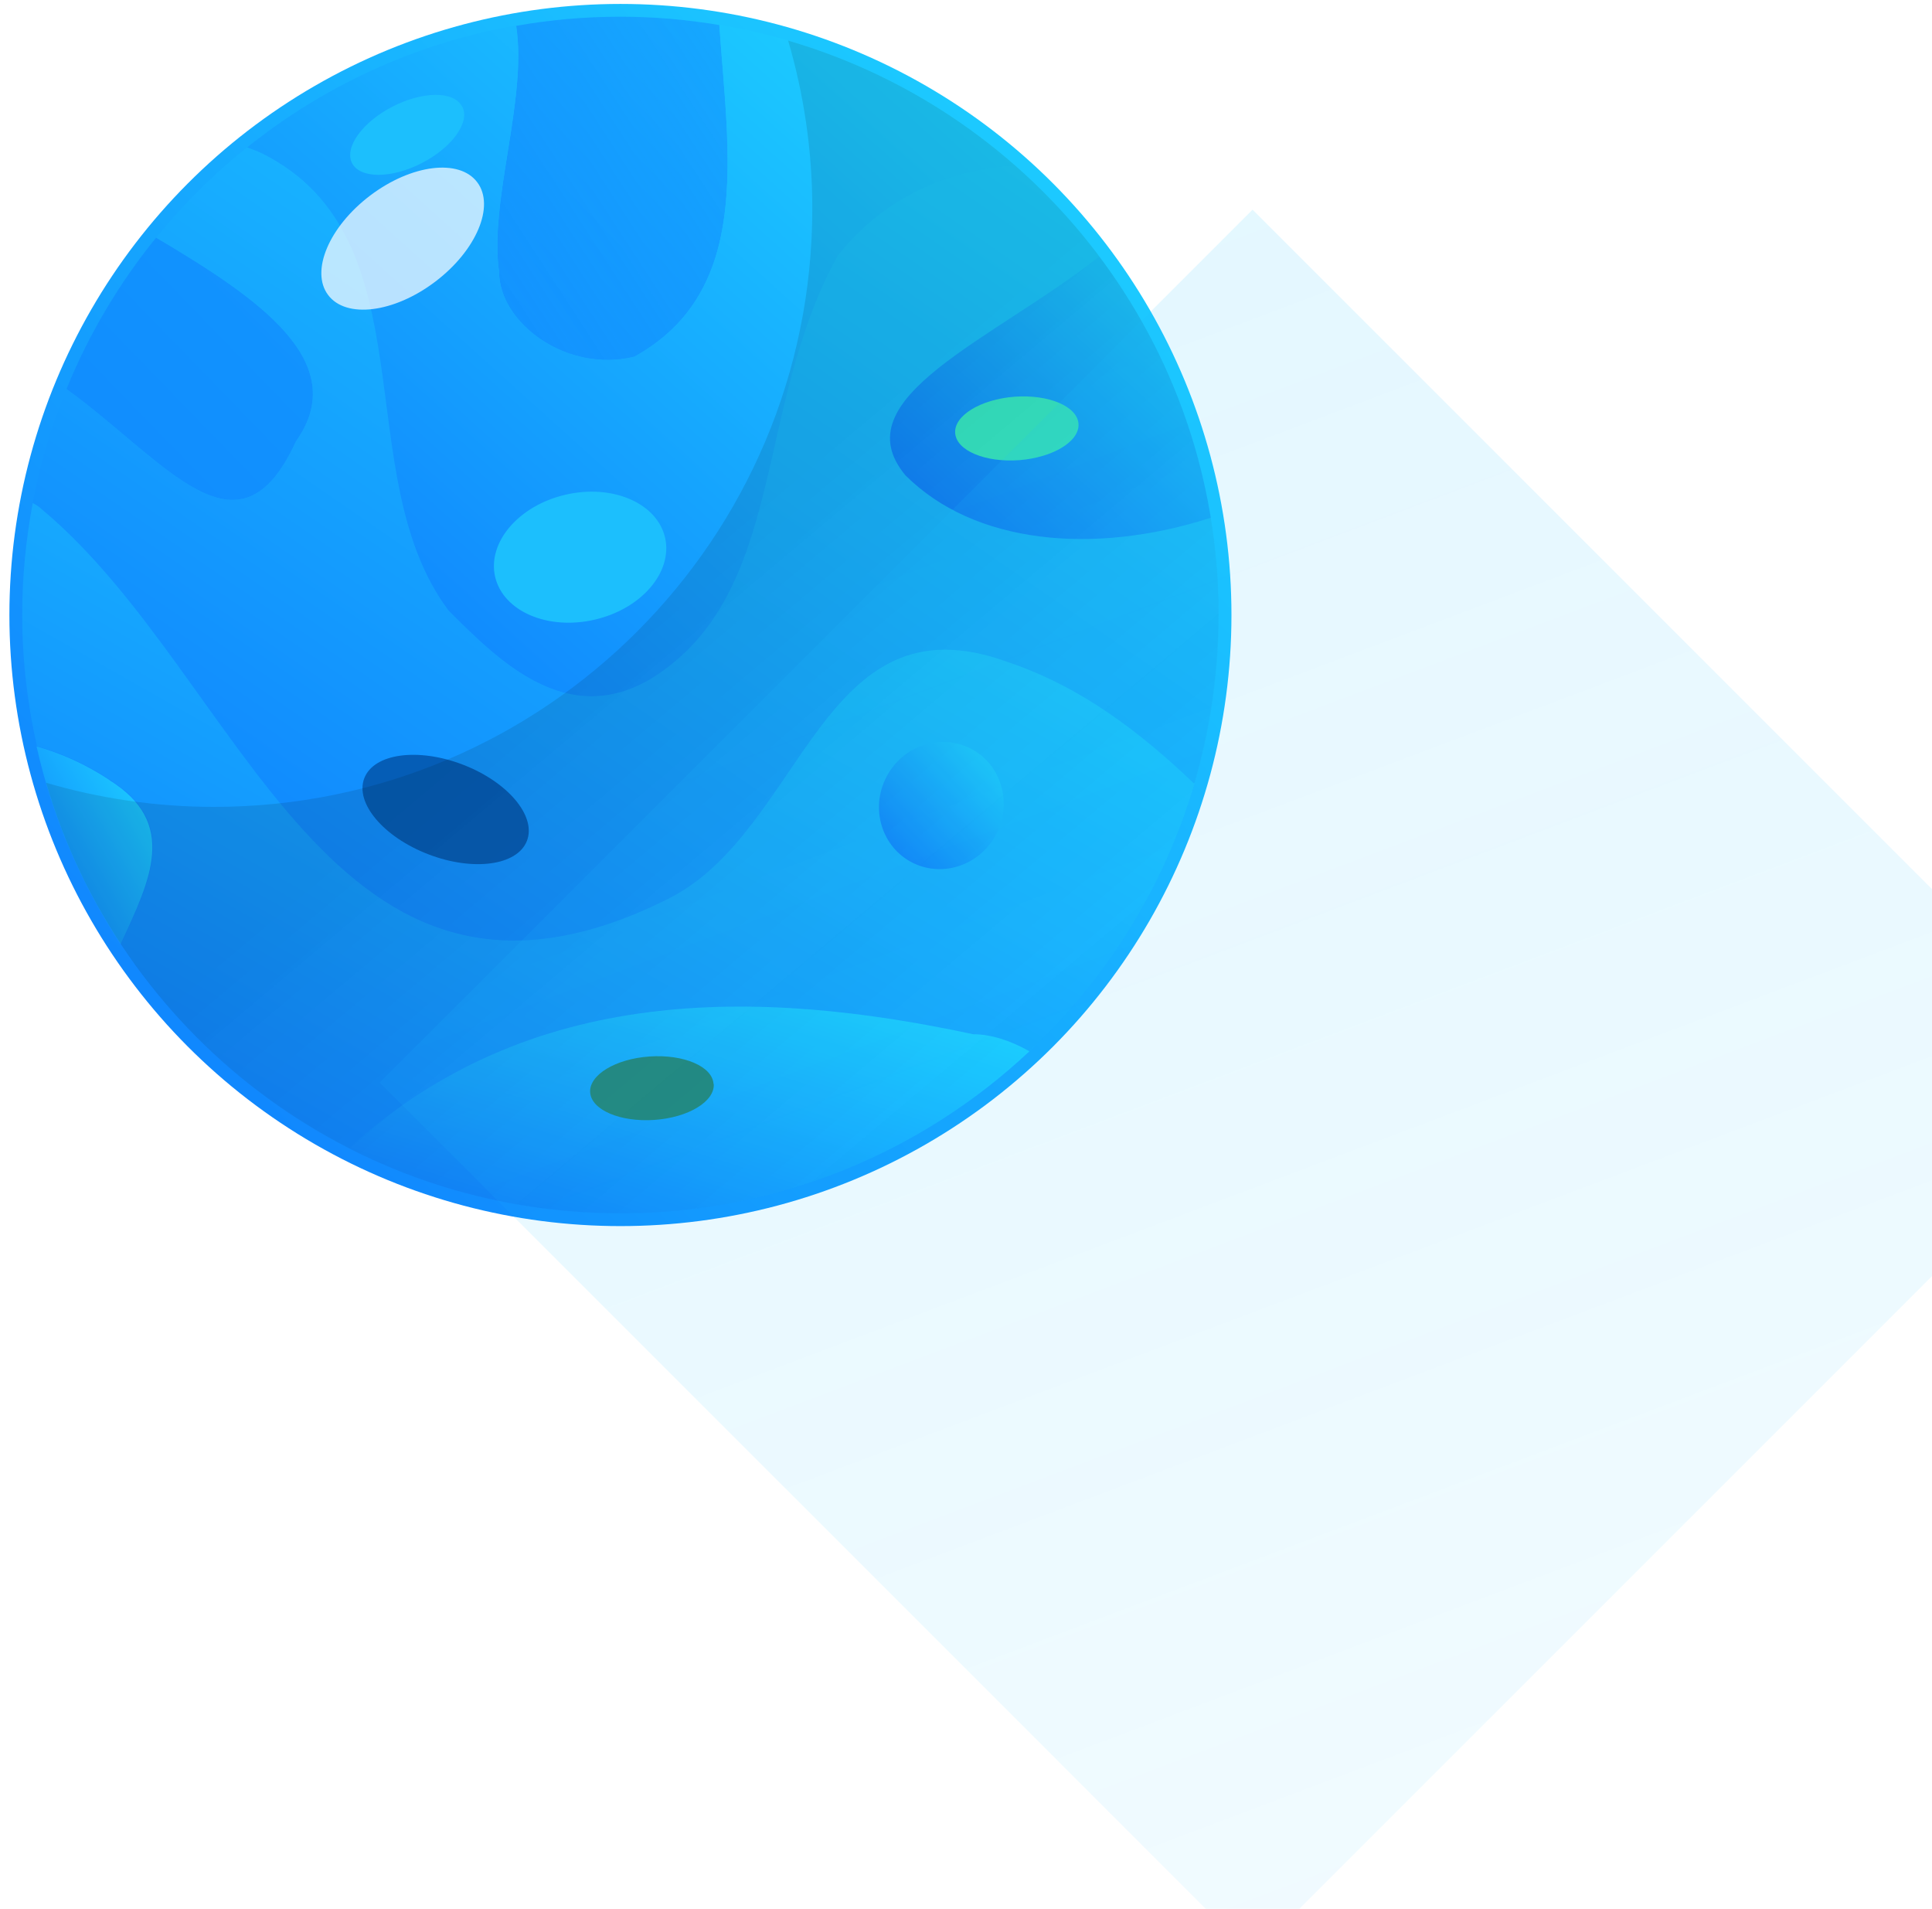 <svg width="83" height="82" viewBox="0 0 83 82" fill="none" xmlns="http://www.w3.org/2000/svg">
<circle cx="26.654" cy="26.419" r="26.25" fill="url(#paint0_linear_1222_1575)"/>
<path d="M4.706 33.508C3.697 32.838 2.642 32.365 1.57 32.061C2.258 35.135 3.5 38.003 5.18 40.558C6.476 37.77 7.655 35.358 4.697 33.508H4.706Z" fill="url(#paint1_linear_1222_1575)"/>
<path d="M28.714 38.601C14.168 45.874 10.532 29.148 1.802 21.866C1.695 21.759 1.561 21.67 1.409 21.598C1.114 23.162 0.954 24.761 0.954 26.405C0.954 28.344 1.177 30.238 1.588 32.052C2.66 32.356 3.706 32.82 4.724 33.499C7.681 35.349 6.502 37.761 5.207 40.549C7.655 44.257 11.032 47.286 15.008 49.314C22.728 42.255 32.574 42.434 41.821 44.418C42.581 44.418 43.429 44.686 44.234 45.15C47.531 42.059 50.014 38.101 51.319 33.642C48.987 31.427 46.467 29.479 43.269 28.407C35.263 25.494 34.539 35.679 28.723 38.592L28.714 38.601Z" fill="url(#paint2_linear_1222_1575)"/>
<path d="M14.99 49.323C18.493 51.11 22.451 52.119 26.65 52.119C33.45 52.119 39.632 49.475 44.225 45.159C43.412 44.695 42.563 44.427 41.812 44.427C32.565 42.443 22.719 42.264 14.999 49.323H14.99Z" fill="url(#paint3_linear_1222_1575)"/>
<path d="M12.712 18.963C15.16 15.532 11.014 12.762 6.708 10.207C5.126 12.155 3.822 14.344 2.857 16.711C7.11 19.785 10.246 24.386 12.712 18.963Z" fill="#0F80FE" fill-opacity="0.5"/>
<path d="M52.016 22.242C46.959 23.868 41.839 23.359 38.9 20.419C36.121 17.086 42.679 14.602 47.227 11.02C46.155 9.59 44.94 8.277 43.599 7.097C40.847 7.267 38.06 8.384 35.996 10.957C32.359 17.506 33.816 25.503 27.99 29.139C24.354 31.32 21.441 28.416 19.261 26.227C14.892 20.41 18.537 10.225 11.255 6.588C11.041 6.49 10.827 6.409 10.612 6.329C9.174 7.481 7.869 8.777 6.708 10.207C11.014 12.762 15.16 15.532 12.712 18.963C10.246 24.386 7.11 19.785 2.857 16.711C2.222 18.275 1.722 19.91 1.4 21.607C1.552 21.679 1.686 21.768 1.794 21.875C10.523 29.148 14.159 45.883 28.705 38.61C34.522 35.697 35.254 25.512 43.251 28.425C46.45 29.488 48.969 31.445 51.301 33.66C51.971 31.364 52.337 28.934 52.337 26.423C52.337 25.003 52.221 23.609 51.998 22.251L52.016 22.242Z" fill="url(#paint4_linear_1222_1575)"/>
<path d="M38.899 20.419C41.839 23.359 46.949 23.868 52.016 22.242C51.336 18.078 49.657 14.254 47.226 11.02C42.679 14.603 36.12 17.087 38.899 20.419Z" fill="url(#paint5_linear_1222_1575)"/>
<path d="M21.441 11.689C21.441 13.87 24.353 16.058 27.257 15.326C32.332 12.502 31.287 6.623 30.902 1.075C29.517 0.843 28.097 0.718 26.649 0.718C25.122 0.718 23.621 0.852 22.173 1.111C22.665 4.274 21.003 8.634 21.441 11.698V11.689Z" fill="url(#paint6_linear_1222_1575)"/>
<path d="M30.902 1.066C31.286 6.615 32.332 12.503 27.257 15.317C24.344 16.041 21.44 13.861 21.44 11.681C21.002 8.625 22.664 4.256 22.173 1.093C17.857 1.852 13.908 3.693 10.62 6.329C10.835 6.409 11.049 6.489 11.263 6.588C18.536 10.224 14.9 20.41 19.269 26.226C21.449 28.407 24.362 31.319 27.998 29.139C33.815 25.503 32.358 17.497 36.004 10.957C38.068 8.375 40.864 7.267 43.607 7.097C40.096 4.015 35.727 1.87 30.911 1.066H30.902Z" fill="url(#paint7_linear_1222_1575)"/>
<path d="M22.638 36.118C22.227 37.181 20.333 37.44 18.403 36.698C16.473 35.957 15.24 34.491 15.651 33.428C16.062 32.365 17.956 32.106 19.886 32.847C21.816 33.589 23.049 35.054 22.638 36.118Z" fill="#055DB6"/>
<path d="M28.571 23.09C28.911 24.574 27.562 26.155 25.542 26.62C23.532 27.084 21.62 26.262 21.271 24.779C20.932 23.296 22.281 21.715 24.3 21.25C26.311 20.785 28.223 21.607 28.571 23.09Z" fill="#1CBFFD"/>
<path d="M42.812 35.805C42.124 37.163 40.507 37.717 39.194 37.055C37.889 36.394 37.38 34.75 38.068 33.401C38.756 32.043 40.373 31.489 41.687 32.15C43 32.811 43.5 34.455 42.812 35.805Z" fill="url(#paint8_linear_1222_1575)"/>
<path d="M30.662 46.562C30.715 47.312 29.572 48.009 28.106 48.108C26.641 48.206 25.408 47.679 25.354 46.928C25.301 46.178 26.444 45.481 27.91 45.383C29.375 45.284 30.608 45.812 30.653 46.562H30.662Z" fill="#228778"/>
<path d="M19.859 4.578C20.207 5.248 19.421 6.338 18.117 7.008C16.812 7.678 15.472 7.678 15.124 7.008C14.784 6.338 15.561 5.248 16.866 4.578C18.17 3.908 19.511 3.908 19.85 4.578H19.859Z" fill="#1CBFFD"/>
<path d="M46.333 18.203C46.387 18.954 45.252 19.651 43.787 19.767C42.322 19.874 41.089 19.356 41.035 18.605C40.981 17.855 42.116 17.158 43.581 17.042C45.047 16.934 46.28 17.453 46.333 18.203Z" fill="#36EAC7"/>
<path d="M33.86 1.745C34.53 4.033 34.897 6.454 34.897 8.956C34.897 23.153 23.389 34.661 9.191 34.661C6.69 34.661 4.268 34.295 1.981 33.625C5.099 44.311 14.963 52.12 26.65 52.12C40.847 52.12 52.355 40.612 52.355 26.414C52.355 14.728 44.546 4.864 33.86 1.745Z" fill="url(#paint9_linear_1222_1575)"/>
<path opacity="0.7" d="M20.503 7.83C21.271 8.848 20.467 10.76 18.698 12.1C16.929 13.441 14.865 13.7 14.096 12.672C13.328 11.654 14.132 9.742 15.901 8.401C17.67 7.061 19.734 6.802 20.503 7.83Z" fill="white"/>
<g filter="url(#filter0_biiii_1222_1575)">
<path d="M7.474 43.855L44.974 6.355L82.474 43.855L44.974 81.355L7.474 43.855Z" fill="url(#paint10_linear_1222_1575)"/>
</g>
<defs>
<filter id="filter0_biiii_1222_1575" x="-11.085" y="-12.204" width="112.116" height="112.116" filterUnits="userSpaceOnUse" color-interpolation-filters="sRGB">
<feFlood flood-opacity="0" result="BackgroundImageFix"/>
<feGaussianBlur in="BackgroundImageFix" stdDeviation="9.279"/>
<feComposite in2="SourceAlpha" operator="in" result="effect1_backgroundBlur_1222_1575"/>
<feBlend mode="normal" in="SourceGraphic" in2="effect1_backgroundBlur_1222_1575" result="shape"/>
<feColorMatrix in="SourceAlpha" type="matrix" values="0 0 0 0 0 0 0 0 0 0 0 0 0 0 0 0 0 0 127 0" result="hardAlpha"/>
<feOffset dx="8.837" dy="8.837"/>
<feGaussianBlur stdDeviation="10.163"/>
<feComposite in2="hardAlpha" operator="arithmetic" k2="-1" k3="1"/>
<feColorMatrix type="matrix" values="0 0 0 0 0.09 0 0 0 0 0.678 0 0 0 0 1 0 0 0 0.18 0"/>
<feBlend mode="normal" in2="shape" result="effect2_innerShadow_1222_1575"/>
<feColorMatrix in="SourceAlpha" type="matrix" values="0 0 0 0 0 0 0 0 0 0 0 0 0 0 0 0 0 0 127 0" result="hardAlpha"/>
<feMorphology radius="1.767" operator="erode" in="SourceAlpha" result="effect3_innerShadow_1222_1575"/>
<feOffset dy="1.767"/>
<feGaussianBlur stdDeviation="2.651"/>
<feComposite in2="hardAlpha" operator="arithmetic" k2="-1" k3="1"/>
<feColorMatrix type="matrix" values="0 0 0 0 1 0 0 0 0 1 0 0 0 0 1 0 0 0 0.05 0"/>
<feBlend mode="normal" in2="effect2_innerShadow_1222_1575" result="effect3_innerShadow_1222_1575"/>
<feColorMatrix in="SourceAlpha" type="matrix" values="0 0 0 0 0 0 0 0 0 0 0 0 0 0 0 0 0 0 127 0" result="hardAlpha"/>
<feOffset dy="0.884"/>
<feComposite in2="hardAlpha" operator="arithmetic" k2="-1" k3="1"/>
<feColorMatrix type="matrix" values="0 0 0 0 1 0 0 0 0 1 0 0 0 0 1 0 0 0 0.05 0"/>
<feBlend mode="normal" in2="effect3_innerShadow_1222_1575" result="effect4_innerShadow_1222_1575"/>
<feColorMatrix in="SourceAlpha" type="matrix" values="0 0 0 0 0 0 0 0 0 0 0 0 0 0 0 0 0 0 127 0" result="hardAlpha"/>
<feOffset dy="-8.837"/>
<feGaussianBlur stdDeviation="4.419"/>
<feComposite in2="hardAlpha" operator="arithmetic" k2="-1" k3="1"/>
<feColorMatrix type="matrix" values="0 0 0 0 0.09 0 0 0 0 0.678 0 0 0 0 1 0 0 0 0.4 0"/>
<feBlend mode="overlay" in2="effect4_innerShadow_1222_1575" result="effect5_innerShadow_1222_1575"/>
</filter>
<linearGradient id="paint0_linear_1222_1575" x1="52.628" y1="1.413" x2="3.684" y2="48.938" gradientUnits="userSpaceOnUse">
<stop stop-color="#1ED6FF"/>
<stop offset="1" stop-color="#0F80FE"/>
</linearGradient>
<linearGradient id="paint1_linear_1222_1575" x1="6.518" y1="32.262" x2="-0.291" y2="36.133" gradientUnits="userSpaceOnUse">
<stop stop-color="#1ED6FF"/>
<stop offset="1" stop-color="#0F80FE"/>
</linearGradient>
<linearGradient id="paint2_linear_1222_1575" x1="51.054" y1="22.255" x2="28.878" y2="61.386" gradientUnits="userSpaceOnUse">
<stop stop-color="#1ED6FF"/>
<stop offset="1" stop-color="#0F80FE"/>
</linearGradient>
<linearGradient id="paint3_linear_1222_1575" x1="44.071" y1="43.45" x2="39.351" y2="58.538" gradientUnits="userSpaceOnUse">
<stop stop-color="#1ED6FF"/>
<stop offset="1" stop-color="#0F80FE"/>
</linearGradient>
<linearGradient id="paint4_linear_1222_1575" x1="52.069" y1="7.137" x2="22.376" y2="50.239" gradientUnits="userSpaceOnUse">
<stop stop-color="#1ED6FF"/>
<stop offset="1" stop-color="#0F80FE"/>
</linearGradient>
<linearGradient id="paint5_linear_1222_1575" x1="51.943" y1="11.307" x2="40.679" y2="23.728" gradientUnits="userSpaceOnUse">
<stop stop-color="#1ED6FF"/>
<stop offset="1" stop-color="#0F80FE"/>
</linearGradient>
<linearGradient id="paint6_linear_1222_1575" x1="31.206" y1="1.067" x2="18.623" y2="9.26" gradientUnits="userSpaceOnUse">
<stop stop-color="#0F80FE" stop-opacity="0.4"/>
<stop offset="1" stop-color="#0F80FE" stop-opacity="0.6"/>
</linearGradient>
<linearGradient id="paint7_linear_1222_1575" x1="43.434" y1="1.75" x2="16.679" y2="31.461" gradientUnits="userSpaceOnUse">
<stop stop-color="#1ED6FF"/>
<stop offset="1" stop-color="#0F80FE"/>
</linearGradient>
<linearGradient id="paint8_linear_1222_1575" x1="43.093" y1="32.001" x2="38.004" y2="36.849" gradientUnits="userSpaceOnUse">
<stop stop-color="#1ED6FF"/>
<stop offset="1" stop-color="#0F80FE"/>
</linearGradient>
<linearGradient id="paint9_linear_1222_1575" x1="26.462" y1="27.147" x2="42.992" y2="46.804" gradientUnits="userSpaceOnUse">
<stop stop-opacity="0.1"/>
<stop offset="1" stop-color="#404040" stop-opacity="0"/>
</linearGradient>
<linearGradient id="paint10_linear_1222_1575" x1="44.974" y1="154.814" x2="-4.439" y2="23.839" gradientUnits="userSpaceOnUse">
<stop stop-color="#1ABEFF" stop-opacity="0.01"/>
<stop offset="1" stop-color="#1ABEFF" stop-opacity="0.12"/>
</linearGradient>
</defs>
</svg>
